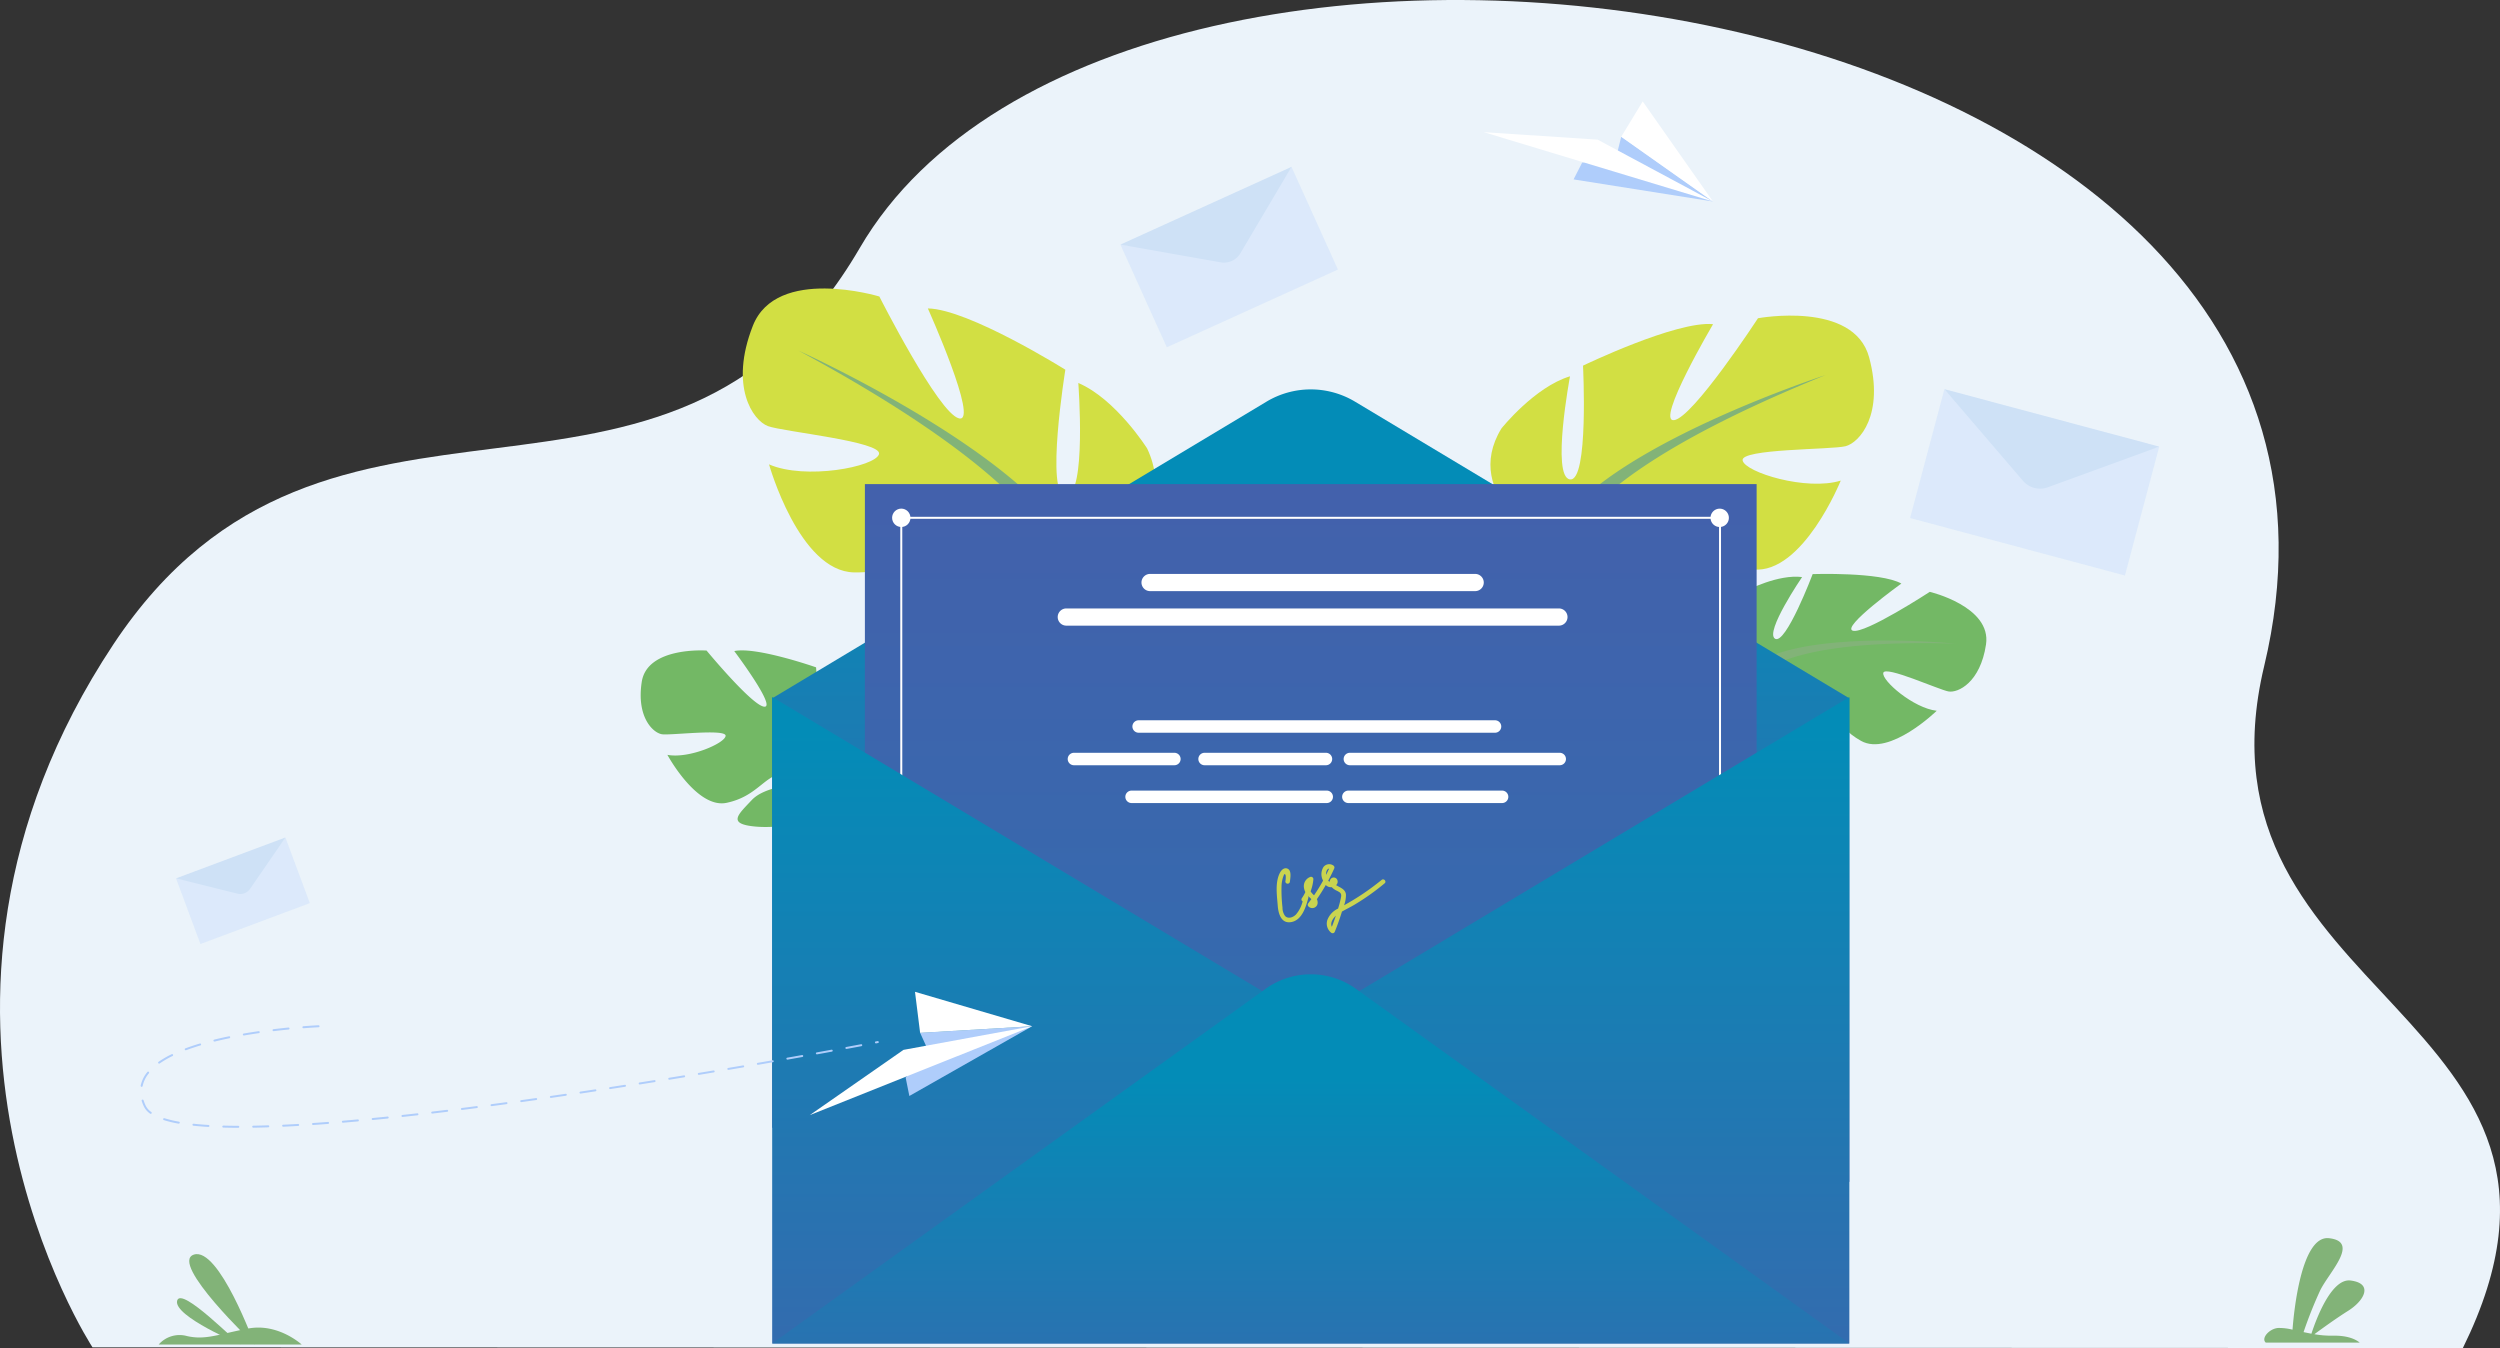 <svg xmlns="http://www.w3.org/2000/svg" xmlns:xlink="http://www.w3.org/1999/xlink" width="510" height="275" viewBox="0 0 510 275">
  <rect x="0" y="0" width="510" height="275" fill="#333333" stroke="none"/>
  <defs>
    <linearGradient id="linear-gradient" x1="0.5" y1="0.958" x2="0.5" y2="0.149" gradientUnits="objectBoundingBox">
      <stop offset="0" stop-color="#475eab"/>
      <stop offset="1" stop-color="#038cb7"/>
    </linearGradient>
    <linearGradient id="linear-gradient-2" x1="0.5" y1="-0.193" x2="0.5" y2="3.025" xlink:href="#linear-gradient"/>
    <linearGradient id="linear-gradient-3" x1="0.5" y1="1.392" x2="0.5" y2="0.055" xlink:href="#linear-gradient"/>
    <linearGradient id="linear-gradient-4" x1="0.5" y1="1.576" x2="0.5" y2="0.282" xlink:href="#linear-gradient"/>
  </defs>
  <g id="Vector_Smart_Object2" data-name="Vector Smart Object2" transform="translate(-29.842 -39.449)">
    <path id="Path_3" data-name="Path 3" d="M48.709,314.3S3.545,245.446,52.973,170.9c43.855-66.145,113.05-13.549,152.257-80.854C258.7-1.744,525.532,34.1,491.738,175.316c-16.353,68.338,74.221,70.822,40.528,139.133Z" fill="#ebf3fa"/>
    <g id="Group_2" data-name="Group 2">
      <path id="Path_4" data-name="Path 4" d="M385.806,176.707s-8.158-10.841.506-16.861c0,0,6.259-3.283,11.158-2.678,0,0-7.7,11.277-5.516,12.583s7.674-13.186,7.674-13.186,13.807-.475,18.09,1.929c0,0-12.332,8.89-9.9,9.618s15.7-7.926,15.7-7.926,12.638,2.979,11.47,10.747-5.719,9.905-7.641,9.576-12.968-5.367-13.313-3.794,6.143,7.193,10.9,7.734c0,0-9.626,9.392-15.432,6.144s-6.033-7.835-9.658-9.776-6.81-2.137-5.378-.3,8.079,3.955,9.977,7.871,3.654,6.588-2.481,5.267-15.917-6.494-16.035-11.723Z" fill="#73b865"/>
      <g id="Group_1" data-name="Group 1">
        <path id="Path_5" data-name="Path 5" d="M428.7,170.751s-34.61-3.512-42.892,5.955a25.2,25.2,0,0,1-7.514,9.287l-.951,2.17s6.408-5.978,8.583-6.228C385.925,181.935,383.328,169.4,428.7,170.751Z" fill="#82b378"/>
        <path id="Path_6" data-name="Path 6" d="M378.293,185.994a21.884,21.884,0,0,0-8.922,14.887l1.344.206s3.014-10.051,7.561-13.771S378.293,185.994,378.293,185.994Z" fill="#82b378"/>
      </g>
    </g>
    <g id="Group_4" data-name="Group 4">
      <path id="Path_7" data-name="Path 7" d="M345.782,150.788s-18.088-10.154-9.647-23.935c0,0,6.753-8.462,13.989-10.638,0,0-3.859,20.55,0,21.034s2.653-23.21,2.653-23.21,19.053-9.187,26.53-8.462c0,0-11.818,20.067-7.959,19.583s17.124-20.792,17.124-20.792,19.535-3.626,22.671,7.978-1.93,17.407-4.824,18.133-21.465.484-20.982,2.9,13.024,6.286,20.018,4.11c0,0-7.718,19.1-17.847,18.133s-13.265-7.253-19.536-7.736-10.853,1.209-7.717,2.9,13.747.555,18.812,4.871,9.165,6.976-.241,8.91-26.288.725-29.665-6.528Z" fill="#d2df43"/>
      <g id="Group_3" data-name="Group 3">
        <path id="Path_8" data-name="Path 8" d="M402.217,115.974s-50.647,16.44-56.436,34.815a38.646,38.646,0,0,1-4.823,17.649v3.627s5.306-12.33,8.2-14.023C349.158,158.041,337.823,142.085,402.217,115.974Z" fill="#82b378"/>
        <path id="Path_9" data-name="Path 9" d="M340.958,168.437s-7.811,11.89-3.358,26.363l2.009-.541s-1.951-15.942,2.136-23.959S340.958,168.437,340.958,168.437Z" fill="#82b378"/>
      </g>
    </g>
    <g id="Group_6" data-name="Group 6">
      <path id="Path_10" data-name="Path 10" d="M250.395,155.992s21.05-8.93,13.465-25.057c0,0-6.377-10.094-14.043-13.357,0,0,1.744,22.989-2.543,23.05s-.1-25.757-.1-25.757-19.769-12.382-28.05-12.5c0,0,10.524,23.426,6.354,22.428s-16.251-24.866-16.251-24.866-20.969-6.348-25.808,5.989.01,19.31,3.094,20.457,23.464,3.138,22.643,5.729-15.032,5.306-22.433,2.072c0,0,6.148,21.868,17.366,22.039s15.413-6.337,22.343-6.1,11.747,2.643,8.107,4.117-15.132-1.062-21.2,3.052-10.887,6.531-.813,9.793,28.721,3.988,33.3-3.55Z" fill="#d2df43"/>
      <g id="Group_5" data-name="Group 5">
        <path id="Path_11" data-name="Path 11" d="M192.758,110.984s53.515,24.169,57.636,45.008a42.621,42.621,0,0,0,3.152,19.927l-.438,3.974s-4.324-14.157-7.291-16.363C245.818,163.53,260.169,147.421,192.758,110.984Z" fill="#82b378"/>
        <path id="Path_12" data-name="Path 12" d="M253.547,175.919s7.122,13.979.493,29.3l-2.137-.837s4.065-17.233.556-26.515S253.547,175.919,253.547,175.919Z" fill="#82b378"/>
      </g>
    </g>
    <path id="Path_13" data-name="Path 13" d="M207.219,207.817a23.609,23.609,0,0,1-4.135-10.389s10.293-7.408,4.225-15.2c0,0-4.679-4.676-9.222-5.5,0,0,3.747,12.217,1.436,12.775s-3.2-13.915-3.2-13.915-12.2-4.273-16.691-3.319c0,0,8.548,11.377,6.171,11.348s-11.82-11.454-11.82-11.454-12.113-.862-13.225,6.4,2.36,10.44,4.168,10.682,13.07-1.179,12.942.323-7.481,4.711-11.878,3.87c0,0,5.991,11.071,12.078,9.789s7.561-5.315,11.337-6.039,6.674-.01,4.885,1.233-8.312,1.28-11.093,4.249-5.09,4.866.755,5.4,16.016-1.363,17.572-6l.195-.58a2.35,2.35,0,0,1-.195.58c1.123.5,3.034,3.258,4.384,5.389.2.366.506.869.955,1.549h0c.186.309.335.562.438.739,2.581,4.824,2.5,13.666,2.5,13.666l1.257.191A20.5,20.5,0,0,0,207.219,207.817Z" fill="#73b865"/>
    <g id="Group_15" data-name="Group 15">
      <path id="Path_14" data-name="Path 14" d="M187.365,181.907l100.84-60.518a17.547,17.547,0,0,1,18.064,0l100.84,60.518v98.637L187.365,269.5Z" fill="url(#linear-gradient)"/>
      <rect id="Rectangle_1" data-name="Rectangle 1" width="181.914" height="157.595" transform="translate(206.28 138.205)" fill="url(#linear-gradient-2)"/>
      <g id="Group_10" data-name="Group 10">
        <ellipse id="Ellipse_1" data-name="Ellipse 1" cx="1.871" cy="1.874" rx="1.871" ry="1.874" transform="matrix(0.924, -0.383, 0.382, 0.924, 211.259, 144.066)" fill="#fff"/>
        <path id="Path_15" data-name="Path 15" d="M378.79,145.081a1.87,1.87,0,1,1,1.87,1.875A1.873,1.873,0,0,1,378.79,145.081Z" fill="#fff"/>
        <g id="Group_7" data-name="Group 7">
          <rect id="Rectangle_2" data-name="Rectangle 2" width="166.957" height="0.408" transform="translate(213.703 144.877)" fill="#fff"/>
        </g>
        <g id="Group_8" data-name="Group 8">
          <rect id="Rectangle_3" data-name="Rectangle 3" width="0.407" height="167.366" transform="translate(213.5 144.335)" fill="#fff"/>
        </g>
        <g id="Group_9" data-name="Group 9">
          <rect id="Rectangle_4" data-name="Rectangle 4" width="0.407" height="167.366" transform="translate(380.522 144.335)" fill="#fff"/>
        </g>
      </g>
      <g id="Group_11" data-name="Group 11">
        <path id="Path_16" data-name="Path 16" d="M407.109,181.636V313.513H187.365V181.636l109.872,65.94Z" fill="url(#linear-gradient-3)"/>
        <path id="Path_17" data-name="Path 17" d="M187.365,313.513l100.649-72.335a15.8,15.8,0,0,1,18.447,0L407.11,313.513Z" fill="url(#linear-gradient-4)"/>
      </g>
      <path id="Path_18" data-name="Path 18" d="M330.78,160.038H264.454a1.759,1.759,0,0,1-1.751-1.755h0a1.759,1.759,0,0,1,1.751-1.755H330.78a1.759,1.759,0,0,1,1.751,1.755h0A1.758,1.758,0,0,1,330.78,160.038Z" fill="#fff"/>
      <path id="Path_19" data-name="Path 19" d="M347.865,167.081h-100.5a1.758,1.758,0,0,1-1.751-1.755h0a1.758,1.758,0,0,1,1.751-1.755h100.5a1.758,1.758,0,0,1,1.751,1.755h0A1.758,1.758,0,0,1,347.865,167.081Z" fill="#fff"/>
      <g id="Group_14" data-name="Group 14">
        <path id="Path_20" data-name="Path 20" d="M334.832,188.926H262.12a1.272,1.272,0,0,1-1.267-1.27h0a1.272,1.272,0,0,1,1.267-1.27h72.712a1.272,1.272,0,0,1,1.267,1.27h0A1.272,1.272,0,0,1,334.832,188.926Z" fill="#fff"/>
        <g id="Group_12" data-name="Group 12">
          <path id="Path_21" data-name="Path 21" d="M269.422,195.559h-20.5a1.272,1.272,0,0,1-1.267-1.27h0a1.272,1.272,0,0,1,1.267-1.27h20.5a1.272,1.272,0,0,1,1.267,1.27h0A1.272,1.272,0,0,1,269.422,195.559Z" fill="#fff"/>
          <path id="Path_22" data-name="Path 22" d="M300.341,195.559H275.572a1.272,1.272,0,0,1-1.267-1.27h0a1.272,1.272,0,0,1,1.267-1.27h24.769a1.272,1.272,0,0,1,1.267,1.27h0A1.272,1.272,0,0,1,300.341,195.559Z" fill="#fff"/>
          <path id="Path_23" data-name="Path 23" d="M348.032,195.559H305.213a1.272,1.272,0,0,1-1.267-1.27h0a1.272,1.272,0,0,1,1.267-1.27h42.819a1.272,1.272,0,0,1,1.267,1.27h0A1.272,1.272,0,0,1,348.032,195.559Z" fill="#fff"/>
        </g>
        <g id="Group_13" data-name="Group 13">
          <path id="Path_24" data-name="Path 24" d="M300.5,203.272H260.678a1.272,1.272,0,0,1-1.267-1.27h0a1.272,1.272,0,0,1,1.267-1.27H300.5a1.272,1.272,0,0,1,1.267,1.27h0A1.272,1.272,0,0,1,300.5,203.272Z" fill="#fff"/>
          <path id="Path_25" data-name="Path 25" d="M336.274,203.272H304.906a1.272,1.272,0,0,1-1.267-1.27h0a1.272,1.272,0,0,1,1.267-1.27h31.368a1.272,1.272,0,0,1,1.267,1.27h0A1.272,1.272,0,0,1,336.274,203.272Z" fill="#fff"/>
        </g>
      </g>
      <path id="Path_26" data-name="Path 26" d="M311.693,218.953a50.494,50.494,0,0,1-7.659,5.172,6.264,6.264,0,0,0,.384-2.126c-.048-.913-.776-1.315-1.5-1.694-.18-.094-.349-.193-.516-.293a.931.931,0,0,0,.241-1.083.785.785,0,0,0-1.462.06,1.176,1.176,0,0,0-.1.346.878.878,0,0,1-.284-.224c.444-.831.862-1.677,1.247-2.542a.474.474,0,0,0-.179-.542,1.477,1.477,0,0,0-2.027.28,2.736,2.736,0,0,0-.164,2.636c.02.057.043.114.067.171q-.849,1.535-1.839,2.985c-.061-.062-.124-.124-.186-.185a3.993,3.993,0,0,1-.514-.62,9.034,9.034,0,0,0,.567-2.479.473.473,0,0,0-.673-.455,2,2,0,0,0-1.25,2.162,2.7,2.7,0,0,0,.289.906,8.262,8.262,0,0,1-.711,1.25.439.439,0,0,0,.16.65,6.554,6.554,0,0,1-1.351,2.663c-.546.571-1.564,1-2.229.326a2.838,2.838,0,0,1-.532-1.713,31.291,31.291,0,0,1-.2-4.256,6.509,6.509,0,0,1,.323-1.972c.141-.391.338-.984.528-.31a3.721,3.721,0,0,1-.069,1.18.467.467,0,0,0,.93.072c.07-.7.385-2.183-.41-2.625-.659-.366-1.266.159-1.571.708-1.1,1.977-.661,4.692-.5,6.839.132,1.713.771,3.815,2.954,3.27,2.053-.512,2.808-3.108,3.281-4.894a.472.472,0,0,0-.014-.3l.025-.044c.084.086.17.171.257.257.121.108.237.221.349.339q-.323.45-.66.891a.475.475,0,0,0,.036.57,1.093,1.093,0,0,0,1.909-.81,1.553,1.553,0,0,0-.156-.641q.974-1.4,1.817-2.888a1.464,1.464,0,0,0,1.12.45c.031,0,.062-.006.094-.009a3.527,3.527,0,0,0,.813.62,5.358,5.358,0,0,1,.809.437c.443.364.312.777.214,1.294a20.6,20.6,0,0,1-.541,2.017,4.228,4.228,0,0,0-2.181,2.31,2.358,2.358,0,0,0,.813,2.642.471.471,0,0,0,.7-.233c.531-1.306,1.008-2.632,1.419-3.981.013-.042.027-.086.04-.129.83-.472,1.7-.889,2.517-1.375a47.816,47.816,0,0,0,6.185-4.382C312.77,219.271,312.155,218.568,311.693,218.953Zm-11.334-1.246c-.008-.374.189-1.059.619-1.051q-.291.632-.6,1.252C300.367,217.841,300.361,217.773,300.359,217.707Zm1.184,10.8c-.392-.737.17-1.646.811-2.247Q301.978,227.4,301.544,228.511Z" fill="#c9d450"/>
    </g>
    <g id="Group_16" data-name="Group 16" opacity="0.5">
      <path id="Path_27" data-name="Path 27" d="M293.31,73.485l9.473,20.951L267.872,110.3,258.4,89.347l22.192,2.545Z" fill="#cde0fb"/>
      <path id="Path_28" data-name="Path 28" d="M258.4,89.347,293.31,73.485,282.873,91.12a3.874,3.874,0,0,1-4.008,1.844Z" fill="#b1cff2"/>
    </g>
    <g id="Group_17" data-name="Group 17" opacity="0.5">
      <path id="Path_29" data-name="Path 29" d="M88.069,210.291l4.983,13.4L70.73,232.031l-4.983-13.4L79.4,221.161Z" fill="#cde0fb"/>
      <path id="Path_30" data-name="Path 30" d="M65.747,218.635l22.322-8.344-7.222,10.489a2.407,2.407,0,0,1-2.563.972Z" fill="#b1cff2"/>
    </g>
    <g id="Group_18" data-name="Group 18" opacity="0.5">
      <path id="Path_31" data-name="Path 31" d="M470.329,130.558l-7,26.3-43.831-11.725,7-26.3,18.414,19.015Z" fill="#cde0fb"/>
      <path id="Path_32" data-name="Path 32" d="M426.5,118.833l43.831,11.725-22.75,8.3a4.581,4.581,0,0,1-5.049-1.324Z" fill="#b1cff2"/>
    </g>
    <g id="Group_21" data-name="Group 21">
      <g id="Group_19" data-name="Group 19">
        <path id="Path_33" data-name="Path 33" d="M78.451,269.522h0c-1.059,0-2.087-.018-3.055-.044a.2.2,0,0,1,.011-.408c.965.027,1.989.042,3.045.044a.2.2,0,0,1,0,.408Zm3.054-.023a.2.2,0,0,1,0-.408c.977-.016,2-.042,3.051-.077a.2.2,0,0,1,.21.2.2.2,0,0,1-.2.21c-1.05.035-2.078.06-3.057.077Zm-9.152-.153h-.013c-1.076-.065-2.1-.149-3.049-.25a.2.2,0,0,1,.043-.405c.942.1,1.961.185,3.031.249a.2.2,0,0,1-.012.407Zm15.259-.046a.2.2,0,0,1-.009-.407c.979-.046,2-.1,3.048-.159a.206.206,0,0,1,.215.192.2.2,0,0,1-.191.215c-1.045.06-2.072.114-3.053.16Zm6.1-.351a.2.2,0,0,1-.013-.407q1.5-.1,3.045-.22a.2.2,0,0,1,.031.406q-1.544.118-3.048.22Zm-27.418-.276a.194.194,0,0,1-.036,0,23.965,23.965,0,0,1-2.99-.717.2.2,0,0,1,.123-.389,23.55,23.55,0,0,0,2.939.7.2.2,0,0,1-.036.4Zm33.509-.188a.2.2,0,0,1-.017-.407q1.505-.127,3.041-.267a.2.2,0,0,1,.037.406q-1.536.14-3.044.267Zm6.083-.553a.2.2,0,0,1-.019-.407q1.507-.147,3.038-.3a.2.2,0,0,1,.042.406q-1.531.158-3.04.3Zm6.075-.625a.2.2,0,0,1-.022-.407q1.509-.163,3.034-.336a.2.2,0,0,1,.046.405q-1.526.172-3.036.336Zm-51.38-.638a.2.2,0,0,1-.12-.039,3.885,3.885,0,0,1-1.264-1.447,8.968,8.968,0,0,1-.452-1.153.2.2,0,1,1,.388-.121,8.526,8.526,0,0,0,.432,1.1A3.48,3.48,0,0,0,60.7,266.3a.2.2,0,0,1-.12.369Zm57.448-.048a.2.2,0,0,1-.023-.406q1.51-.178,3.031-.362a.2.2,0,0,1,.049.4q-1.521.185-3.033.362Zm6.063-.737a.2.2,0,0,1-.025-.406q1.506-.189,3.018-.384a.2.2,0,0,1,.052.4q-1.513.2-3.02.384Zm6.042-.779a.2.2,0,0,1-.026-.406q1.513-.2,3.027-.406a.2.2,0,0,1,.055.4q-1.515.205-3.029.406Zm6.06-.822a.2.2,0,0,1-.028-.406q1.513-.21,3.024-.424a.2.2,0,0,1,.057.4q-1.511.214-3.025.424Zm6.047-.856a.2.2,0,0,1-.029-.406q1.514-.218,3.021-.44a.2.2,0,0,1,.059.4q-1.507.221-3.022.44Zm6.043-.887a.2.2,0,0,1-.03-.406q1.516-.226,3.019-.455a.2.2,0,0,1,.061.4q-1.5.229-3.02.455Zm6.038-.916a.2.2,0,0,1-.031-.405q1.517-.234,3.017-.469a.2.2,0,0,1,.063.4q-1.5.234-3.018.468Zm-95.583-.464a.209.209,0,0,1-.04,0,.2.2,0,0,1-.159-.24,6.446,6.446,0,0,1,1.363-2.784.2.2,0,1,1,.316.257,6.043,6.043,0,0,0-1.28,2.608A.2.2,0,0,1,58.739,261.157Zm101.618-.479a.2.2,0,0,1-.032-.405q1.519-.241,3.016-.481a.2.2,0,0,1,.064.4q-1.5.24-3.016.481Zm6.031-.968a.2.2,0,0,1-.032-.4l3.014-.493a.2.2,0,0,1,.066.4l-3.015.493Zm6.028-.992a.2.2,0,0,1-.033-.4l3.012-.5a.2.2,0,0,1,.067.4l-3.013.5A.2.2,0,0,1,172.415,258.718Zm6.025-1.014a.2.2,0,0,1-.034-.4q1.532-.26,3.011-.515a.2.2,0,0,1,.069.4l-3.012.515Zm6.022-1.036a.2.2,0,0,1-.034-.4q1.541-.268,3.01-.526a.2.2,0,0,1,.07.4q-1.468.258-3.011.526Zm-122.149-.246a.2.2,0,0,1-.116-.371,19.969,19.969,0,0,1,2.667-1.548.2.2,0,0,1,.178.366,19.626,19.626,0,0,0-2.612,1.516A.2.2,0,0,1,62.313,256.422Zm128.17-.811a.2.2,0,0,1-.035-.4l3.009-.537a.2.2,0,0,1,.071.4l-3.01.537A.2.2,0,0,1,190.482,255.611Zm6.019-1.079a.2.2,0,0,1-.036-.4l3.009-.548a.2.2,0,0,1,.073.4q-1.415.259-3.01.549A.2.2,0,0,1,196.5,254.532Zm-128.738-.839a.2.2,0,0,1-.071-.395c.9-.337,1.881-.664,2.912-.973a.2.2,0,0,1,.116.391c-1.023.306-1.994.631-2.887.964A.2.2,0,0,1,67.763,253.693Zm134.758-.264a.2.2,0,0,1-.037-.4c1.147-.213,2.156-.4,3.012-.562a.2.2,0,0,1,.075.4c-.857.161-1.865.35-3.013.562A.192.192,0,0,1,202.521,253.429Zm6.029-1.134a.2.2,0,0,1-.038-.4l.348-.067a.209.209,0,0,1,.249.2c0,.169-.02.173-.521.269A.2.2,0,0,1,208.551,252.3Zm-134.938-.371a.2.2,0,0,1-.048-.4c.951-.234,1.957-.46,2.992-.673a.2.2,0,0,1,.082.4c-1.03.212-2.031.437-2.977.669A.2.2,0,0,1,73.613,251.925Zm5.99-1.238a.2.2,0,0,1-.034-.4c.975-.168,1.993-.33,3.026-.48a.2.2,0,0,1,.058.4c-1.029.15-2.044.31-3.015.478Zm6.053-.882a.2.2,0,0,1-.024-.406c1-.121,2.027-.234,3.045-.335a.2.2,0,0,1,.04.406c-1.015.1-2.037.213-3.036.334Zm6.09-.6a.2.2,0,0,1-.015-.407c1.889-.146,3.065-.2,3.077-.2a.2.2,0,0,1,.212.2.2.2,0,0,1-.195.212c-.011,0-1.181.05-3.063.2Z" fill="#afcdfb"/>
      </g>
      <g id="Group_20" data-name="Group 20">
        <path id="Path_34" data-name="Path 34" d="M215.348,263.033,240.4,248.8l-22.852,1.354,1.764,3.869-4.721,5.242Z" fill="#afcdfb"/>
        <path id="Path_35" data-name="Path 35" d="M240.4,248.8l-26.251,4.823-19.119,13.311Z" fill="#fff"/>
        <path id="Path_36" data-name="Path 36" d="M217.546,250.155,240.4,248.8l-23.9-7.022Z" fill="#fff"/>
      </g>
    </g>
    <g id="Group_23" data-name="Group 23">
      <g id="Group_22" data-name="Group 22">
        <path id="Path_37" data-name="Path 37" d="M350.851,76.048,379.29,80.56,360.573,67.347l-1.025,4.128-6.95,1.152Z" fill="#afcdfb"/>
        <path id="Path_38" data-name="Path 38" d="M379.29,80.56,355.759,67.938,332.531,66.41Z" fill="#fff"/>
        <path id="Path_39" data-name="Path 39" d="M360.573,67.347,379.29,80.56,364.956,60.138Z" fill="#fff"/>
      </g>
    </g>
    <path id="Path_40" data-name="Path 40" d="M511.226,313.344H492.064c-1.027-.873.71-2.856,2.526-2.989a11.173,11.173,0,0,1,2.925.347c.264-3.511,1.769-19.294,7.445-18.66,6.381.71,0,6.95-1.8,10.645a88,88,0,0,0-3.39,8.513c.518.112,1.055.223,1.6.324.846-2.6,3.993-11.36,7.995-10.85,4.7.6,2.81,4.108-.52,6.192-2.443,1.533-5.444,3.711-6.869,4.763a20.328,20.328,0,0,0,3.747.3C509,311.853,510.6,312.822,511.226,313.344Z" fill="#82b378"/>
    <g id="Group_24" data-name="Group 24">
      <path id="Path_41" data-name="Path 41" d="M81.781,313.735s-7.284-20.052-12.4-18.343S81.781,313.735,81.781,313.735Z" fill="#82b378"/>
      <path id="Path_42" data-name="Path 42" d="M78.992,313.735c-.62,0-12.243-12.091-13.018-8.926S78.992,313.735,78.992,313.735Z" fill="#82b378"/>
      <path id="Path_43" data-name="Path 43" d="M91.389,313.735s-4.807-4.418-10.893-3.268-8.685,2.41-12.508,1.539a5.652,5.652,0,0,0-5.775,1.729Z" fill="#82b378"/>
    </g>
  </g>
</svg>
